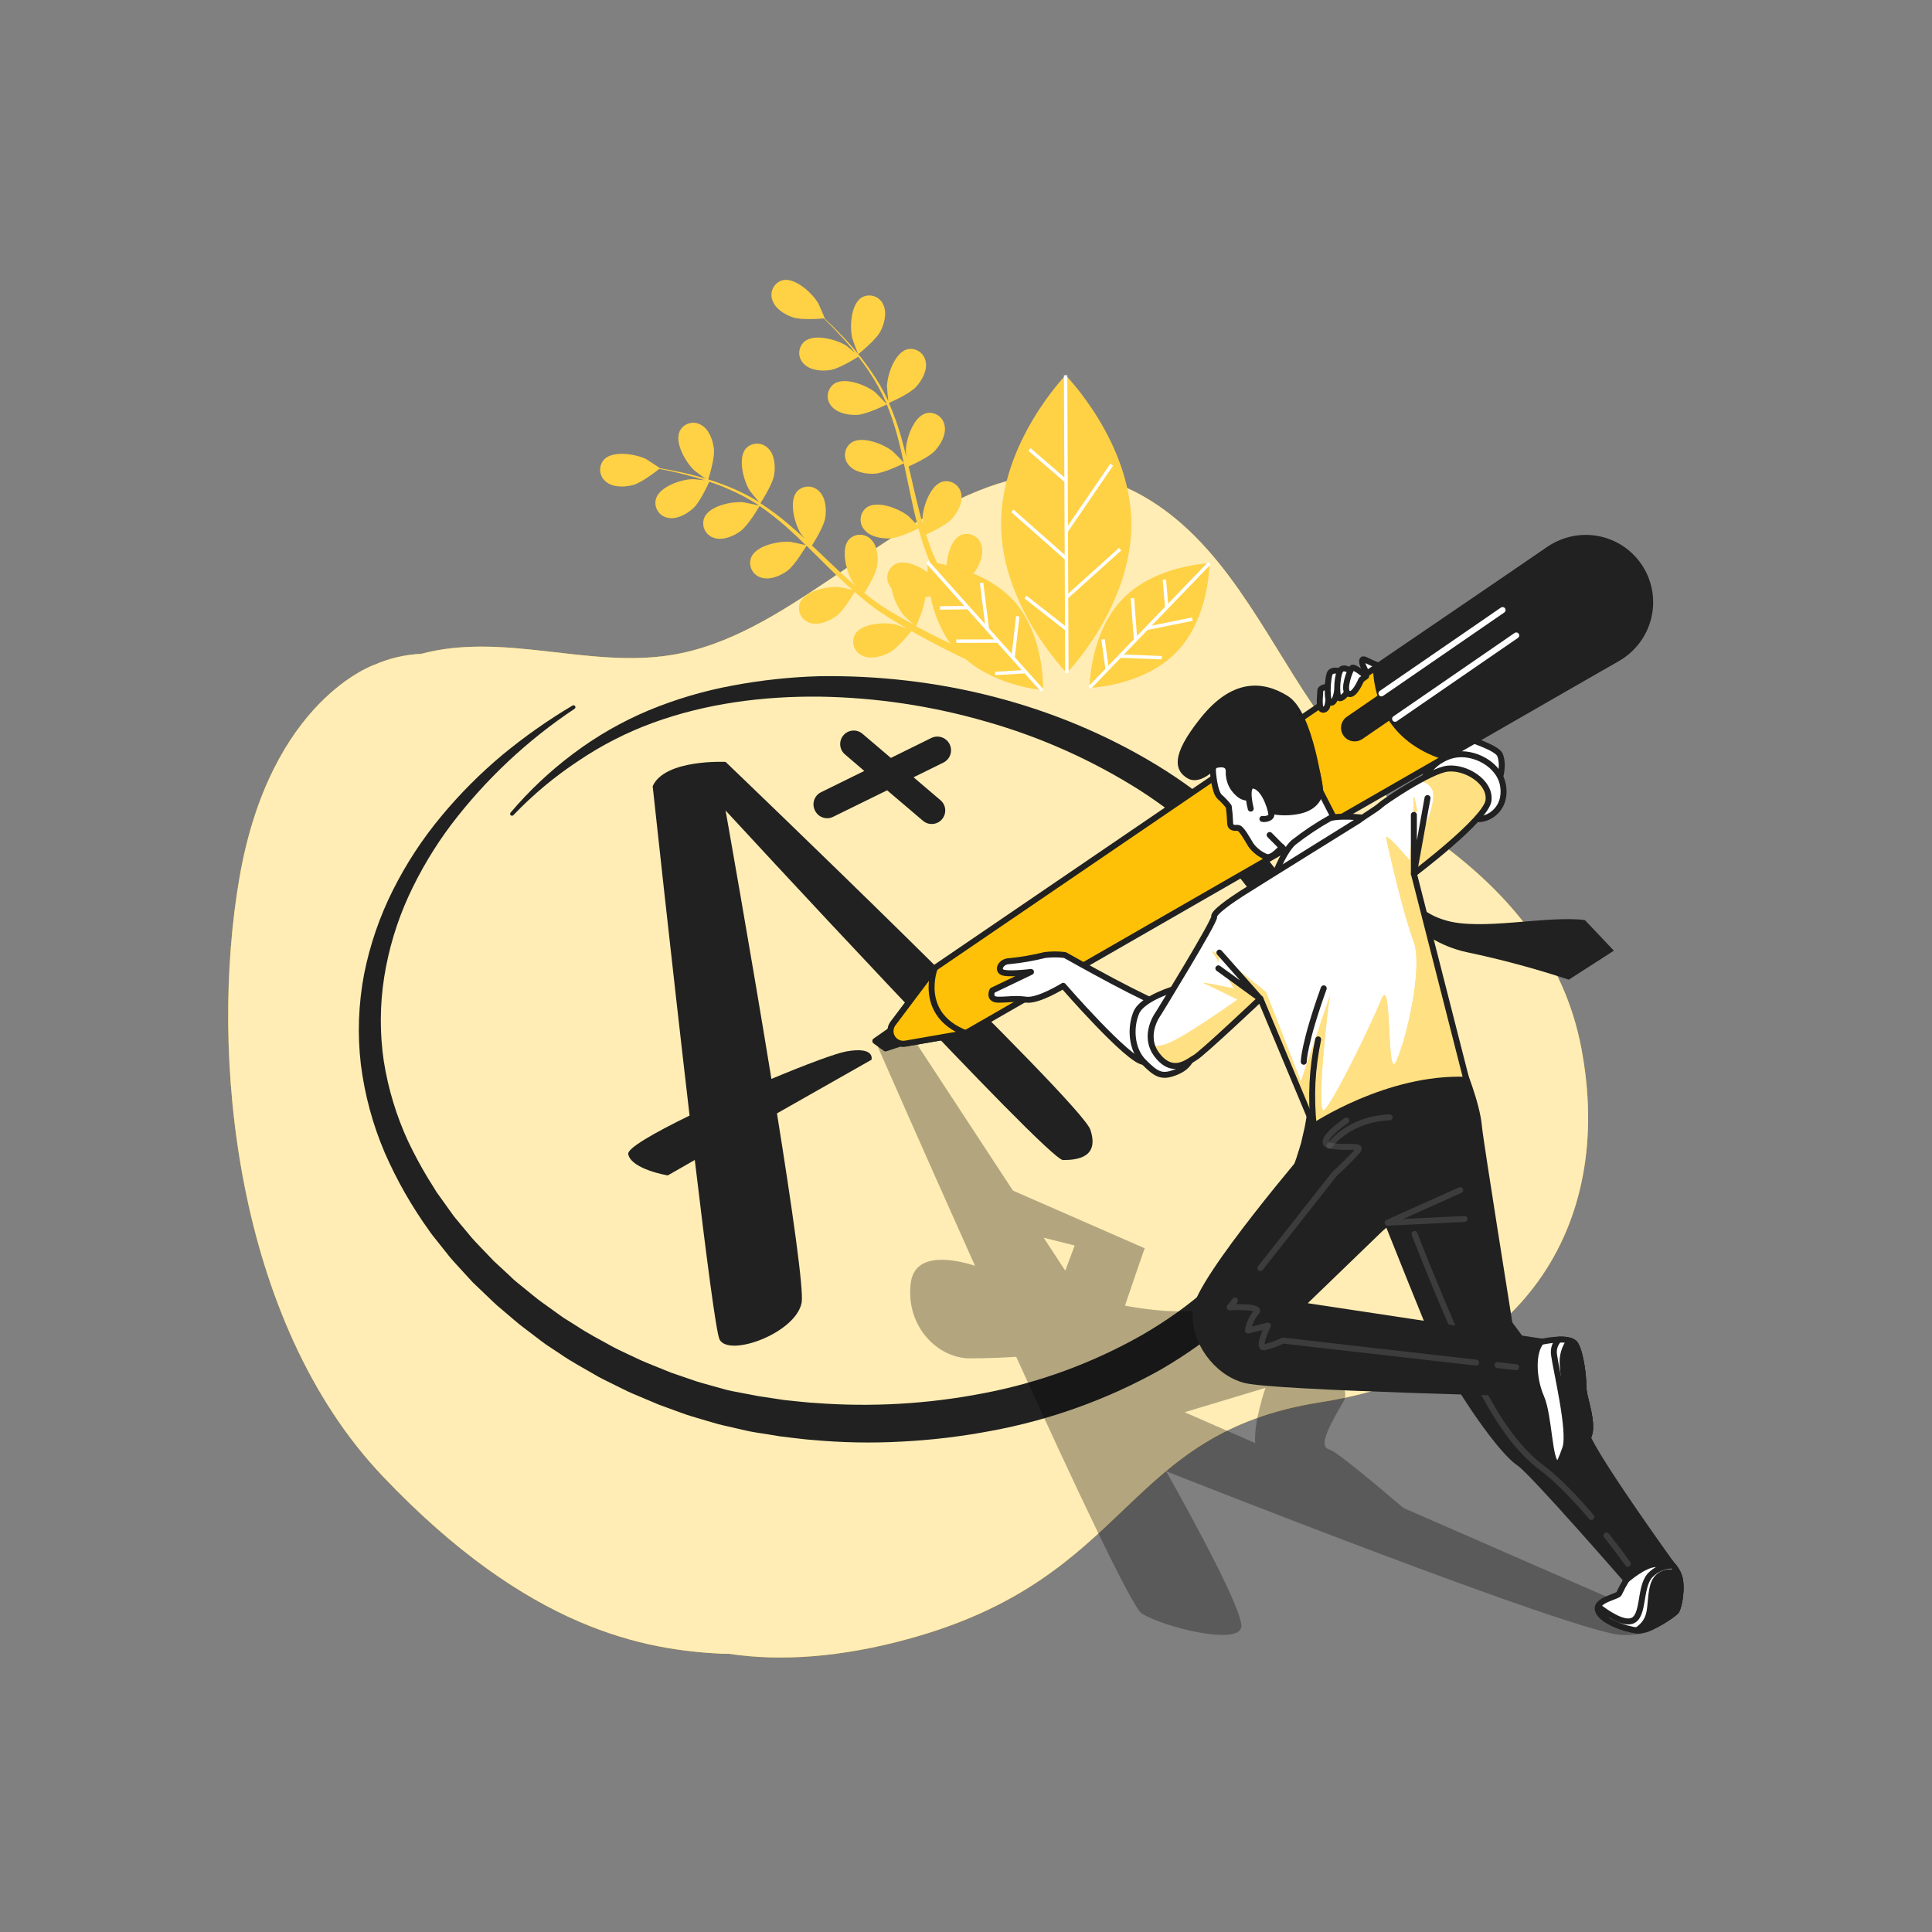 <svg width="324" height="324" viewBox="0 0 324 324" fill="none" xmlns="http://www.w3.org/2000/svg">
<rect x="0" y="0" width="324" height="324" fill="#808080" stroke="none"/>
<path d="M265.194 175.783C262.368 160.879 253.238 149.993 241.354 141.238C232.871 134.985 225.983 126.807 220.073 118.098C211.818 105.922 204.968 90.688 191.62 83.158C172.633 72.453 154.379 87.013 138.989 97.284C130.915 102.676 122.303 108.3 112.531 109.855C98.599 112.085 84.453 105.967 70.638 109.648C67.955 109.769 65.317 110.382 62.855 111.456C62.855 111.456 45.359 117.288 40.175 147.096C34.992 176.904 39.528 221.616 64.151 247.536C88.775 273.456 108.216 276.696 121.176 277.344C121.532 277.344 121.882 277.344 122.232 277.344C130.831 278.64 141.024 277.992 152.688 274.752C190.194 264.332 188.107 240.369 221.447 235.159C254.787 229.949 270.922 205.993 265.194 175.783Z" fill="#FFC107"/>
<path opacity="0.7" d="M265.194 175.783C262.368 160.879 253.238 149.993 241.354 141.238C232.871 134.985 225.983 126.807 220.073 118.098C211.818 105.922 204.968 90.688 191.62 83.158C172.633 72.453 154.379 87.013 138.989 97.284C130.915 102.676 122.303 108.3 112.531 109.855C98.599 112.085 84.453 105.967 70.638 109.648C67.955 109.769 65.317 110.382 62.855 111.456C62.855 111.456 45.359 117.288 40.175 147.096C34.992 176.904 39.528 221.616 64.151 247.536C88.775 273.456 108.216 276.696 121.176 277.344C121.532 277.344 121.882 277.344 122.232 277.344C130.831 278.64 141.024 277.992 152.688 274.752C190.194 264.332 188.107 240.369 221.447 235.159C254.787 229.949 270.922 205.993 265.194 175.783Z" fill="white"/>
<path d="M143.934 59.383C143.934 59.383 146.902 57.037 147.667 55.533C148.315 54.237 148.781 52.436 148.114 51.075C147.97 50.747 147.758 50.453 147.493 50.212C147.227 49.971 146.914 49.789 146.573 49.678C146.232 49.567 145.872 49.529 145.516 49.566C145.159 49.604 144.815 49.716 144.504 49.896C142.671 51.036 142.476 54.911 142.943 56.778C142.982 56.959 143.902 59.408 143.934 59.383Z" fill="#FFC107"/>
<path d="M116.479 78.92C116.602 79.037 118.721 80.572 118.727 80.534C118.734 80.495 119.913 76.937 119.719 75.265C119.55 73.84 118.941 72.064 117.632 71.299C117.331 71.107 116.992 70.98 116.638 70.928C116.284 70.875 115.923 70.898 115.579 70.995C115.234 71.091 114.914 71.26 114.639 71.489C114.365 71.718 114.141 72.002 113.984 72.323C113.083 74.28 115.059 77.624 116.479 78.92Z" fill="#FFC107"/>
<path d="M178.706 62.934C178.706 62.934 167.833 74.157 167.891 87.94C167.949 101.723 178.907 112.856 178.907 112.856C178.907 112.856 189.78 101.632 189.722 87.849C189.664 74.066 178.706 62.934 178.706 62.934Z" fill="#FFC107"/>
<path d="M163.206 96.202C163.346 96.044 163.476 95.878 163.594 95.703C164.385 94.504 165.059 92.761 164.553 91.329C164.446 90.988 164.268 90.673 164.031 90.404C163.794 90.136 163.503 89.921 163.177 89.774C162.851 89.626 162.497 89.548 162.139 89.546C161.782 89.544 161.427 89.617 161.1 89.761C159.622 90.461 158.903 92.826 158.747 94.763C158.158 94.627 157.626 94.524 157.166 94.446C156.972 94.012 156.777 93.565 156.576 93.15C156.376 92.735 156.214 92.23 156.026 91.763C155.766 91.076 155.533 90.35 155.293 89.631C156.155 89.242 158.663 88.076 159.596 87.039C160.529 86.002 161.488 84.35 161.203 82.86C161.149 82.506 161.021 82.168 160.827 81.867C160.633 81.566 160.378 81.31 160.079 81.114C159.779 80.918 159.442 80.788 159.088 80.731C158.735 80.675 158.374 80.694 158.028 80.786C155.961 81.434 154.749 85.089 154.704 87.013C154.704 87.078 154.704 87.486 154.782 87.966C154.574 87.253 154.36 86.547 154.179 85.821C153.648 83.754 153.168 81.635 152.682 79.516C152.585 79.069 152.475 78.635 152.371 78.22C153.097 77.902 155.818 76.658 156.797 75.576C157.775 74.494 158.695 72.887 158.41 71.397C158.355 71.043 158.226 70.704 158.032 70.403C157.837 70.103 157.582 69.846 157.282 69.651C156.982 69.455 156.644 69.325 156.29 69.268C155.936 69.212 155.575 69.231 155.229 69.323C153.168 69.971 151.956 73.626 151.911 75.55C151.911 75.615 151.95 76.101 152.002 76.645C151.716 75.498 151.425 74.358 151.101 73.23C150.551 71.299 149.871 69.407 149.066 67.567C149.325 67.457 152.546 66.064 153.635 64.858C154.6 63.795 155.527 62.169 155.242 60.679C155.187 60.325 155.059 59.987 154.865 59.686C154.672 59.385 154.417 59.129 154.117 58.933C153.817 58.737 153.48 58.607 153.127 58.55C152.773 58.494 152.412 58.513 152.066 58.605C150.006 59.253 148.788 62.908 148.749 64.832C148.749 64.968 148.904 66.724 148.982 67.353V67.288C148.151 65.498 147.16 63.787 146.021 62.175C145.022 60.729 143.941 59.342 142.781 58.022C141.711 56.791 140.655 55.721 139.716 54.782C139.197 54.283 138.718 53.829 138.27 53.414H138.316C138.355 53.414 137.305 51.01 137.221 50.868C136.262 49.203 133.417 46.559 131.311 46.98C130.964 47.066 130.639 47.225 130.357 47.445C130.075 47.665 129.842 47.942 129.674 48.258C129.506 48.574 129.406 48.922 129.381 49.279C129.356 49.636 129.407 49.994 129.529 50.33C130.002 51.775 131.596 52.747 132.957 53.214C134.318 53.68 137.383 53.466 138.141 53.395C138.601 53.836 139.087 54.315 139.612 54.847C140.532 55.799 141.556 56.888 142.606 58.138C142.878 58.469 143.163 58.845 143.448 59.195C142.845 58.696 142.016 58.028 141.925 57.97C140.305 56.94 136.56 55.903 134.907 57.277C134.637 57.512 134.42 57.801 134.27 58.126C134.12 58.451 134.04 58.804 134.036 59.162C134.031 59.52 134.103 59.875 134.245 60.203C134.388 60.531 134.598 60.826 134.862 61.067C135.944 62.137 137.817 62.26 139.236 62.052C140.655 61.845 143.364 60.18 143.94 59.81C144.556 60.601 145.172 61.43 145.761 62.331C146.845 63.949 147.784 65.66 148.567 67.444C148.613 67.547 148.645 67.658 148.69 67.761C148.438 67.463 146.921 65.94 146.805 65.817C145.308 64.612 141.705 63.167 139.903 64.353C139.61 64.558 139.363 64.822 139.178 65.129C138.994 65.435 138.876 65.777 138.833 66.132C138.789 66.488 138.821 66.848 138.926 67.19C139.032 67.532 139.208 67.848 139.443 68.118C140.409 69.297 142.249 69.627 143.681 69.576C145.34 69.517 148.593 67.871 148.716 67.813C149.451 69.611 150.065 71.455 150.557 73.334C150.926 74.721 151.25 76.146 151.554 77.572C151.218 77.196 149.811 75.777 149.695 75.686C148.198 74.481 144.595 73.036 142.794 74.222C142.5 74.427 142.253 74.691 142.068 74.998C141.884 75.304 141.766 75.646 141.723 76.001C141.679 76.357 141.711 76.717 141.817 77.059C141.922 77.401 142.098 77.717 142.333 77.987C143.299 79.166 145.139 79.496 146.571 79.445C148.191 79.386 151.315 77.825 151.58 77.695C151.723 78.343 151.859 78.991 151.995 79.639C152.436 81.764 152.87 83.903 153.356 85.996C153.524 86.722 153.719 87.428 153.913 88.141C153.382 87.59 152.403 86.605 152.313 86.527C150.816 85.329 147.206 83.883 145.411 85.063C145.118 85.268 144.871 85.532 144.686 85.839C144.502 86.145 144.384 86.487 144.341 86.843C144.297 87.198 144.329 87.558 144.434 87.9C144.54 88.242 144.716 88.558 144.951 88.828C145.91 90.007 147.757 90.344 149.189 90.286C150.621 90.227 153.291 88.99 154.036 88.614C154.36 89.793 154.684 90.96 155.112 92.087C155.293 92.573 155.449 93.079 155.65 93.532L155.954 94.251L155.54 94.213C155.54 94.213 155.54 94.861 155.572 95.982C153.991 94.854 151.684 93.882 150.226 94.569C149.906 94.727 149.622 94.951 149.394 95.226C149.165 95.501 148.997 95.821 148.901 96.165C148.804 96.509 148.781 96.87 148.833 97.223C148.885 97.577 149.011 97.915 149.202 98.217C149.299 98.38 149.41 98.534 149.533 98.677C149.82 100.338 150.525 101.899 151.58 103.213C151.658 103.311 152.734 104.302 153.298 104.794C152.753 104.503 152.215 104.211 151.658 103.9C150.848 103.447 150.012 102.948 149.196 102.468L147.939 101.671C147.511 101.405 147.129 101.107 146.714 100.822C146.118 100.388 145.522 99.915 144.932 99.442C145.437 98.651 146.876 96.293 147.09 94.906C147.304 93.519 147.18 91.614 146.124 90.525C145.885 90.259 145.592 90.046 145.265 89.9C144.938 89.755 144.584 89.679 144.226 89.679C143.867 89.679 143.513 89.755 143.186 89.9C142.859 90.046 142.566 90.259 142.327 90.525C140.947 92.178 141.971 95.923 142.975 97.55C142.975 97.602 143.26 97.926 143.565 98.302C143.001 97.822 142.431 97.349 141.873 96.844C140.292 95.418 138.724 93.908 137.149 92.411L136.158 91.478C136.586 90.83 138.173 88.238 138.394 86.832C138.614 85.426 138.491 83.54 137.428 82.451C137.189 82.186 136.896 81.974 136.57 81.829C136.243 81.684 135.89 81.609 135.533 81.609C135.175 81.609 134.822 81.684 134.496 81.829C134.169 81.974 133.877 82.186 133.637 82.451C132.257 84.104 133.274 87.849 134.285 89.476C134.324 89.534 134.629 89.916 134.966 90.344C134.104 89.54 133.223 88.75 132.335 87.992C130.81 86.685 129.199 85.482 127.514 84.389C127.669 84.156 129.587 81.214 129.827 79.613C130.047 78.188 129.924 76.321 128.868 75.233C128.625 74.972 128.332 74.763 128.005 74.621C127.678 74.479 127.326 74.405 126.969 74.405C126.613 74.405 126.26 74.479 125.934 74.621C125.607 74.763 125.313 74.972 125.071 75.233C123.69 76.885 124.714 80.63 125.719 82.257C125.79 82.374 126.892 83.747 127.306 84.201L127.248 84.162C125.566 83.131 123.797 82.251 121.96 81.531C120.322 80.881 118.648 80.327 116.945 79.872C115.37 79.432 113.899 79.127 112.597 78.868C111.897 78.732 111.249 78.622 110.653 78.525H110.692C110.692 78.525 108.527 77.073 108.378 77.002C106.655 76.146 102.825 75.505 101.322 77.047C101.079 77.31 100.895 77.622 100.781 77.961C100.667 78.3 100.625 78.659 100.659 79.015C100.692 79.371 100.8 79.717 100.976 80.028C101.152 80.34 101.391 80.612 101.678 80.825C102.87 81.771 104.736 81.7 106.13 81.343C107.523 80.987 109.959 79.101 110.556 78.635C111.204 78.745 111.852 78.874 112.584 79.03C113.88 79.315 115.331 79.678 116.893 80.125C117.308 80.248 117.748 80.404 118.189 80.54C117.411 80.456 116.349 80.358 116.245 80.358C114.301 80.358 110.627 81.59 110.005 83.65C109.91 83.995 109.889 84.356 109.944 84.71C109.998 85.064 110.126 85.402 110.32 85.703C110.514 86.004 110.769 86.26 111.068 86.456C111.368 86.652 111.706 86.782 112.059 86.838C113.549 87.13 115.182 86.19 116.251 85.244C117.321 84.298 118.662 81.408 118.941 80.78C119.887 81.104 120.885 81.428 121.844 81.881C123.648 82.63 125.383 83.536 127.028 84.59C127.118 84.655 127.209 84.732 127.306 84.791C126.93 84.687 124.824 84.246 124.675 84.233C122.731 84.052 118.954 84.836 118.111 86.825C117.98 87.158 117.92 87.515 117.936 87.872C117.951 88.229 118.042 88.579 118.201 88.9C118.361 89.22 118.586 89.503 118.862 89.73C119.137 89.958 119.458 90.125 119.802 90.221C121.254 90.674 122.978 89.929 124.144 89.1C125.492 88.134 127.3 84.966 127.384 84.849C128.985 85.946 130.513 87.145 131.959 88.439C133.041 89.391 134.091 90.383 135.134 91.426C134.642 91.297 132.685 90.888 132.542 90.875C130.598 90.7 126.827 91.484 125.978 93.467C125.847 93.8 125.787 94.157 125.803 94.514C125.818 94.871 125.909 95.221 126.068 95.541C126.228 95.862 126.452 96.145 126.728 96.372C127.004 96.6 127.325 96.767 127.669 96.863C129.121 97.317 130.844 96.578 132.011 95.742C133.307 94.802 135.076 91.77 135.251 91.517L136.676 92.91C138.219 94.446 139.754 95.988 141.316 97.446C141.86 97.958 142.411 98.444 142.962 98.93C142.223 98.762 140.862 98.476 140.739 98.47C138.828 98.288 135.024 99.073 134.175 101.062C134.044 101.395 133.985 101.752 134.001 102.11C134.017 102.467 134.108 102.818 134.268 103.138C134.428 103.458 134.653 103.741 134.93 103.968C135.206 104.196 135.528 104.362 135.873 104.457C137.324 104.905 139.042 104.166 140.208 103.336C141.374 102.507 142.91 99.98 143.331 99.267C144.252 100.071 145.185 100.848 146.144 101.567C146.565 101.872 146.973 102.215 147.388 102.475L148.626 103.298C149.487 103.835 150.291 104.334 151.107 104.814L152.313 105.507C151.587 105.222 150.427 104.794 150.317 104.769C148.451 104.302 144.576 104.496 143.435 106.33C143.256 106.639 143.143 106.983 143.105 107.338C143.067 107.693 143.103 108.053 143.213 108.393C143.322 108.733 143.501 109.046 143.74 109.313C143.978 109.579 144.269 109.793 144.595 109.94C145.962 110.588 147.777 110.134 149.053 109.486C150.466 108.773 152.591 106.142 152.85 105.818C153.842 106.382 154.794 106.92 155.721 107.406C158.164 108.702 160.257 109.758 161.942 110.529C167.314 115.175 174.902 115.713 174.902 115.713C174.902 115.713 175.304 106.641 169.971 100.706C168.076 98.723 165.766 97.185 163.206 96.202ZM153.615 105.028C153.784 104.652 155.067 101.788 155.157 100.155C155.455 100.103 155.76 100.038 156.052 99.973C156.596 102.833 157.73 105.547 159.382 107.944C158.404 107.477 157.348 106.965 156.227 106.395C155.391 105.967 154.516 105.507 153.615 105.028Z" fill="#FFC107"/>
<path d="M202.824 94.465C202.824 94.465 193.752 94.744 188.225 100.505C182.697 106.265 182.736 115.344 182.736 115.344C182.736 115.344 191.808 115.065 197.336 109.305C202.863 103.544 202.824 94.465 202.824 94.465Z" fill="#FFC107"/>
<g opacity="0.5">
<path opacity="0.5" d="M143.934 59.383C143.934 59.383 146.902 57.037 147.667 55.533C148.315 54.237 148.781 52.436 148.114 51.075C147.97 50.747 147.758 50.453 147.493 50.212C147.227 49.971 146.914 49.789 146.573 49.678C146.232 49.567 145.872 49.529 145.516 49.566C145.159 49.604 144.815 49.716 144.504 49.896C142.671 51.036 142.476 54.911 142.943 56.778C142.982 56.959 143.902 59.408 143.934 59.383Z" fill="white"/>
<path opacity="0.5" d="M116.479 78.92C116.602 79.037 118.721 80.572 118.727 80.534C118.734 80.495 119.913 76.937 119.719 75.265C119.55 73.84 118.941 72.064 117.632 71.299C117.331 71.107 116.992 70.98 116.638 70.928C116.284 70.875 115.923 70.898 115.579 70.995C115.234 71.091 114.914 71.26 114.639 71.489C114.365 71.718 114.141 72.002 113.984 72.323C113.083 74.28 115.059 77.624 116.479 78.92Z" fill="white"/>
<path opacity="0.5" d="M178.706 62.934C178.706 62.934 167.833 74.157 167.891 87.94C167.949 101.723 178.907 112.856 178.907 112.856C178.907 112.856 189.78 101.632 189.722 87.849C189.664 74.066 178.706 62.934 178.706 62.934Z" fill="white"/>
<path opacity="0.5" d="M163.206 96.202C163.346 96.044 163.476 95.878 163.594 95.703C164.385 94.504 165.059 92.761 164.553 91.329C164.446 90.988 164.268 90.673 164.031 90.404C163.794 90.136 163.503 89.921 163.177 89.774C162.851 89.626 162.497 89.548 162.139 89.546C161.782 89.544 161.427 89.617 161.1 89.761C159.622 90.461 158.903 92.826 158.747 94.763C158.158 94.627 157.626 94.524 157.166 94.446C156.972 94.012 156.777 93.565 156.576 93.15C156.376 92.735 156.214 92.23 156.026 91.763C155.766 91.076 155.533 90.35 155.293 89.631C156.155 89.242 158.663 88.076 159.596 87.039C160.529 86.002 161.488 84.35 161.203 82.86C161.149 82.506 161.021 82.168 160.827 81.867C160.633 81.566 160.378 81.31 160.079 81.114C159.779 80.918 159.442 80.788 159.088 80.731C158.735 80.675 158.374 80.694 158.028 80.786C155.961 81.434 154.749 85.089 154.704 87.013C154.704 87.078 154.704 87.486 154.782 87.966C154.574 87.253 154.36 86.547 154.179 85.821C153.648 83.754 153.168 81.635 152.682 79.516C152.585 79.069 152.475 78.635 152.371 78.22C153.097 77.902 155.818 76.658 156.797 75.576C157.775 74.494 158.695 72.887 158.41 71.397C158.355 71.043 158.226 70.704 158.032 70.403C157.837 70.103 157.582 69.846 157.282 69.651C156.982 69.455 156.644 69.325 156.29 69.268C155.936 69.212 155.575 69.231 155.229 69.323C153.168 69.971 151.956 73.626 151.911 75.55C151.911 75.615 151.95 76.101 152.002 76.645C151.716 75.498 151.425 74.358 151.101 73.23C150.551 71.299 149.871 69.407 149.066 67.567C149.325 67.457 152.546 66.064 153.635 64.858C154.6 63.795 155.527 62.169 155.242 60.679C155.187 60.325 155.059 59.987 154.865 59.686C154.672 59.385 154.417 59.129 154.117 58.933C153.817 58.737 153.48 58.607 153.127 58.55C152.773 58.494 152.412 58.513 152.066 58.605C150.006 59.253 148.788 62.908 148.749 64.832C148.749 64.968 148.904 66.724 148.982 67.353V67.288C148.151 65.498 147.16 63.787 146.021 62.175C145.022 60.729 143.941 59.342 142.781 58.022C141.711 56.791 140.655 55.721 139.716 54.782C139.197 54.283 138.718 53.829 138.27 53.414H138.316C138.355 53.414 137.305 51.01 137.221 50.868C136.262 49.203 133.417 46.559 131.311 46.98C130.964 47.066 130.639 47.225 130.357 47.445C130.075 47.665 129.842 47.942 129.674 48.258C129.506 48.574 129.406 48.922 129.381 49.279C129.356 49.636 129.407 49.994 129.529 50.33C130.002 51.775 131.596 52.747 132.957 53.214C134.318 53.68 137.383 53.466 138.141 53.395C138.601 53.836 139.087 54.315 139.612 54.847C140.532 55.799 141.556 56.888 142.606 58.138C142.878 58.469 143.163 58.845 143.448 59.195C142.845 58.696 142.016 58.028 141.925 57.97C140.305 56.94 136.56 55.903 134.907 57.277C134.637 57.512 134.42 57.801 134.27 58.126C134.12 58.451 134.04 58.804 134.036 59.162C134.031 59.52 134.103 59.875 134.245 60.203C134.388 60.531 134.598 60.826 134.862 61.067C135.944 62.137 137.817 62.26 139.236 62.052C140.655 61.845 143.364 60.18 143.94 59.81C144.556 60.601 145.172 61.43 145.761 62.331C146.845 63.949 147.784 65.66 148.567 67.444C148.613 67.547 148.645 67.658 148.69 67.761C148.438 67.463 146.921 65.94 146.805 65.817C145.308 64.612 141.705 63.167 139.903 64.353C139.61 64.558 139.363 64.822 139.178 65.129C138.994 65.435 138.876 65.777 138.833 66.132C138.789 66.488 138.821 66.848 138.926 67.19C139.032 67.532 139.208 67.848 139.443 68.118C140.409 69.297 142.249 69.627 143.681 69.576C145.34 69.517 148.593 67.871 148.716 67.813C149.451 69.611 150.065 71.455 150.557 73.334C150.926 74.721 151.25 76.146 151.554 77.572C151.218 77.196 149.811 75.777 149.695 75.686C148.198 74.481 144.595 73.036 142.794 74.222C142.5 74.427 142.253 74.691 142.068 74.998C141.884 75.304 141.766 75.646 141.723 76.001C141.679 76.357 141.711 76.717 141.817 77.059C141.922 77.401 142.098 77.717 142.333 77.987C143.299 79.166 145.139 79.496 146.571 79.445C148.191 79.386 151.315 77.825 151.58 77.695C151.723 78.343 151.859 78.991 151.995 79.639C152.436 81.764 152.87 83.903 153.356 85.996C153.524 86.722 153.719 87.428 153.913 88.141C153.382 87.59 152.403 86.605 152.313 86.527C150.816 85.329 147.206 83.883 145.411 85.063C145.118 85.268 144.871 85.532 144.686 85.839C144.502 86.145 144.384 86.487 144.341 86.843C144.297 87.198 144.329 87.558 144.434 87.9C144.54 88.242 144.716 88.558 144.951 88.828C145.91 90.007 147.757 90.344 149.189 90.286C150.621 90.227 153.291 88.99 154.036 88.614C154.36 89.793 154.684 90.96 155.112 92.087C155.293 92.573 155.449 93.079 155.65 93.532L155.954 94.251L155.54 94.213C155.54 94.213 155.54 94.861 155.572 95.982C153.991 94.854 151.684 93.882 150.226 94.569C149.906 94.727 149.622 94.951 149.394 95.226C149.165 95.501 148.997 95.821 148.901 96.165C148.804 96.509 148.781 96.87 148.833 97.223C148.885 97.577 149.011 97.915 149.202 98.217C149.299 98.38 149.41 98.534 149.533 98.677C149.82 100.338 150.525 101.899 151.58 103.213C151.658 103.311 152.734 104.302 153.298 104.794C152.753 104.503 152.215 104.211 151.658 103.9C150.848 103.447 150.012 102.948 149.196 102.468L147.939 101.671C147.511 101.405 147.129 101.107 146.714 100.822C146.118 100.388 145.522 99.915 144.932 99.442C145.437 98.651 146.876 96.293 147.09 94.906C147.304 93.519 147.18 91.614 146.124 90.525C145.885 90.259 145.592 90.046 145.265 89.9C144.938 89.755 144.584 89.679 144.226 89.679C143.867 89.679 143.513 89.755 143.186 89.9C142.859 90.046 142.566 90.259 142.327 90.525C140.947 92.178 141.971 95.923 142.975 97.55C142.975 97.602 143.26 97.926 143.565 98.302C143.001 97.822 142.431 97.349 141.873 96.844C140.292 95.418 138.724 93.908 137.149 92.411L136.158 91.478C136.586 90.83 138.173 88.238 138.394 86.832C138.614 85.426 138.491 83.54 137.428 82.451C137.189 82.186 136.896 81.974 136.57 81.829C136.243 81.684 135.89 81.609 135.533 81.609C135.175 81.609 134.822 81.684 134.496 81.829C134.169 81.974 133.877 82.186 133.637 82.451C132.257 84.104 133.274 87.849 134.285 89.476C134.324 89.534 134.629 89.916 134.966 90.344C134.104 89.54 133.223 88.75 132.335 87.992C130.81 86.685 129.199 85.482 127.514 84.389C127.669 84.156 129.587 81.214 129.827 79.613C130.047 78.188 129.924 76.321 128.868 75.233C128.625 74.972 128.332 74.763 128.005 74.621C127.678 74.479 127.326 74.405 126.969 74.405C126.613 74.405 126.26 74.479 125.934 74.621C125.607 74.763 125.313 74.972 125.071 75.233C123.69 76.885 124.714 80.63 125.719 82.257C125.79 82.374 126.892 83.747 127.306 84.201L127.248 84.162C125.566 83.131 123.797 82.251 121.96 81.531C120.322 80.881 118.648 80.327 116.945 79.872C115.37 79.432 113.899 79.127 112.597 78.868C111.897 78.732 111.249 78.622 110.653 78.525H110.692C110.692 78.525 108.527 77.073 108.378 77.002C106.655 76.146 102.825 75.505 101.322 77.047C101.079 77.31 100.895 77.622 100.781 77.961C100.667 78.3 100.625 78.659 100.659 79.015C100.692 79.371 100.8 79.717 100.976 80.028C101.152 80.34 101.391 80.612 101.678 80.825C102.87 81.771 104.736 81.7 106.13 81.343C107.523 80.987 109.959 79.101 110.556 78.635C111.204 78.745 111.852 78.874 112.584 79.03C113.88 79.315 115.331 79.678 116.893 80.125C117.308 80.248 117.748 80.404 118.189 80.54C117.411 80.456 116.349 80.358 116.245 80.358C114.301 80.358 110.627 81.59 110.005 83.65C109.91 83.995 109.889 84.356 109.944 84.71C109.998 85.064 110.126 85.402 110.32 85.703C110.514 86.004 110.769 86.26 111.068 86.456C111.368 86.652 111.706 86.782 112.059 86.838C113.549 87.13 115.182 86.19 116.251 85.244C117.321 84.298 118.662 81.408 118.941 80.78C119.887 81.104 120.885 81.428 121.844 81.881C123.648 82.63 125.383 83.536 127.028 84.59C127.118 84.655 127.209 84.732 127.306 84.791C126.93 84.687 124.824 84.246 124.675 84.233C122.731 84.052 118.954 84.836 118.111 86.825C117.98 87.158 117.92 87.515 117.936 87.872C117.951 88.229 118.042 88.579 118.201 88.9C118.361 89.22 118.586 89.503 118.862 89.73C119.137 89.958 119.458 90.125 119.802 90.221C121.254 90.674 122.978 89.929 124.144 89.1C125.492 88.134 127.3 84.966 127.384 84.849C128.985 85.946 130.513 87.145 131.959 88.439C133.041 89.391 134.091 90.383 135.134 91.426C134.642 91.297 132.685 90.888 132.542 90.875C130.598 90.7 126.827 91.484 125.978 93.467C125.847 93.8 125.787 94.157 125.803 94.514C125.818 94.871 125.909 95.221 126.068 95.541C126.228 95.862 126.452 96.145 126.728 96.372C127.004 96.6 127.325 96.767 127.669 96.863C129.121 97.317 130.844 96.578 132.011 95.742C133.307 94.802 135.076 91.77 135.251 91.517L136.676 92.91C138.219 94.446 139.754 95.988 141.316 97.446C141.86 97.958 142.411 98.444 142.962 98.93C142.223 98.762 140.862 98.476 140.739 98.47C138.828 98.288 135.024 99.073 134.175 101.062C134.044 101.395 133.985 101.752 134.001 102.11C134.017 102.467 134.108 102.818 134.268 103.138C134.428 103.458 134.653 103.741 134.93 103.968C135.206 104.196 135.528 104.362 135.873 104.457C137.324 104.905 139.042 104.166 140.208 103.336C141.374 102.507 142.91 99.98 143.331 99.267C144.252 100.071 145.185 100.848 146.144 101.567C146.565 101.872 146.973 102.215 147.388 102.475L148.626 103.298C149.487 103.835 150.291 104.334 151.107 104.814L152.313 105.507C151.587 105.222 150.427 104.794 150.317 104.769C148.451 104.302 144.576 104.496 143.435 106.33C143.256 106.639 143.143 106.983 143.105 107.338C143.067 107.693 143.103 108.053 143.213 108.393C143.322 108.733 143.501 109.046 143.74 109.313C143.978 109.579 144.269 109.793 144.595 109.94C145.962 110.588 147.777 110.134 149.053 109.486C150.466 108.773 152.591 106.142 152.85 105.818C153.842 106.382 154.794 106.92 155.721 107.406C158.164 108.702 160.257 109.758 161.942 110.529C167.314 115.175 174.902 115.713 174.902 115.713C174.902 115.713 175.304 106.641 169.971 100.706C168.076 98.723 165.766 97.185 163.206 96.202ZM153.615 105.028C153.784 104.652 155.067 101.788 155.157 100.155C155.455 100.103 155.76 100.038 156.052 99.973C156.596 102.833 157.73 105.547 159.382 107.944C158.404 107.477 157.348 106.965 156.227 106.395C155.391 105.967 154.516 105.507 153.615 105.028Z" fill="white"/>
<path opacity="0.5" d="M202.824 94.465C202.824 94.465 193.752 94.744 188.225 100.505C182.697 106.265 182.736 115.344 182.736 115.344C182.736 115.344 191.808 115.065 197.336 109.305C202.863 103.544 202.824 94.465 202.824 94.465Z" fill="white"/>
</g>
<path d="M179.152 100.304L188.043 92.307L187.667 91.88L179.146 99.539L179.101 89.061L179.146 89.093L186.669 78.09L186.203 77.766L179.094 88.154L178.99 62.934L178.42 62.94L178.491 80.054L172.828 75.155L172.459 75.583L178.498 80.812L178.55 93.046L169.964 85.458L169.588 85.879L178.55 93.811L178.602 104.956L172.147 99.895L171.798 100.343L178.602 105.682L178.634 112.856H179.204L179.146 100.297L179.152 100.304Z" fill="white"/>
<path d="M170.956 103.388L170.392 103.323L169.673 109.654L165.856 105.391H165.863L164.891 97.725L164.327 97.796L165.195 104.652L155.702 94.038L155.274 94.42L161.716 101.619L157.64 101.671L157.646 102.241L162.221 102.183L166.738 107.231L160.361 107.237V107.808L167.249 107.801L171.351 112.389L166.854 112.661L166.893 113.231L171.837 112.933L174.572 115.992L175 115.61L170.185 110.225L170.956 103.388Z" fill="white"/>
<path d="M192.45 105.643L200.018 104.108L199.908 103.55L193.137 104.924L203.012 94.666L202.597 94.271L195.897 101.231L195.547 97.168L194.977 97.219L195.372 101.775L190.674 106.654L190.195 100.297L189.625 100.343L190.143 107.205L185.873 111.644L185.27 107.179L184.706 107.257L185.367 112.169L182.522 115.124L182.937 115.519L187.946 110.315L194.821 110.581L194.847 110.011L188.478 109.765L192.45 105.637V105.643Z" fill="white"/>
<path d="M105.352 193.551C105.864 196.098 111.981 197.122 111.981 197.122L116.517 194.53C118.415 210.471 120.1 223.483 120.664 224.617C122.193 227.675 133.41 223.599 134.428 218.499C134.842 216.439 132.833 202.539 130.3 186.715L146.15 177.721C146.15 177.721 146.843 175.446 141.912 176.328C140.188 176.639 135.16 178.511 129.367 180.935C125.803 159.097 121.681 135.925 121.681 135.925C121.681 135.925 175.712 194.543 178.265 194.543C180.818 194.543 184.382 194.037 182.853 189.45C181.323 184.862 121.681 127.773 121.681 127.773C121.681 127.773 111.488 127.261 109.454 131.849C109.454 131.849 112.635 161.346 115.642 187.084C109.674 189.994 105.157 192.579 105.352 193.551Z" fill="#212121"/>
<path d="M225.867 178.524C225.8 175.886 225.538 173.257 225.083 170.657C224.182 165.457 222.525 160.416 220.165 155.695C219.012 153.355 217.693 151.101 216.218 148.949C214.775 146.806 213.195 144.759 211.488 142.819C209.81 140.885 208.016 139.054 206.116 137.337C202.363 133.955 198.302 130.93 193.985 128.304C176.839 117.891 157.049 113.115 137.454 113.4C132.554 113.536 127.672 114.06 122.855 114.968C118.031 115.855 113.316 117.249 108.786 119.129C104.284 121.017 100.033 123.457 96.131 126.393C92.273 129.281 88.751 132.593 85.633 136.268C85.578 136.328 85.547 136.407 85.547 136.488C85.547 136.57 85.578 136.649 85.633 136.709C85.663 136.739 85.699 136.763 85.739 136.78C85.778 136.796 85.821 136.805 85.863 136.805C85.906 136.805 85.948 136.796 85.988 136.78C86.028 136.763 86.063 136.739 86.094 136.709C89.359 133.287 93 130.244 96.948 127.637C100.863 124.984 105.089 122.823 109.532 121.202C118.429 117.962 127.961 116.737 137.396 116.828C146.872 116.97 156.286 118.378 165.389 121.014C174.503 123.602 183.196 127.491 191.199 132.562C199.124 137.674 206.272 144.141 211.456 152.002C212.759 153.961 213.92 156.012 214.929 158.138C216.975 162.374 218.392 166.887 219.134 171.532C219.507 173.854 219.708 176.199 219.737 178.55C219.761 180.899 219.635 183.248 219.361 185.581C219.186 186.741 219.024 187.901 218.797 189.054L218.402 190.765L218.208 191.62L217.955 192.463C216.638 196.973 214.652 201.261 212.065 205.183C206.881 213.024 199.513 219.303 191.361 223.975C183.129 228.624 174.192 231.894 164.903 233.656C155.614 235.457 146.124 236.002 136.689 235.276C135.503 235.224 134.331 235.062 133.158 234.959C132.568 234.894 131.978 234.842 131.395 234.771L129.646 234.505C128.479 234.311 127.306 234.181 126.153 233.935L122.718 233.28C122.139 233.165 121.566 233.02 121.001 232.846L119.297 232.373C118.157 232.056 117.016 231.757 115.908 231.349L112.558 230.202L109.272 228.874C108.728 228.647 108.177 228.433 107.639 228.193L106.039 227.448C104.976 226.93 103.894 226.457 102.851 225.906C100.784 224.759 98.678 223.683 96.708 222.374L95.211 221.435L94.459 220.962L93.74 220.45L90.856 218.376C89.891 217.689 89.003 216.905 88.076 216.173L86.703 215.058C86.236 214.696 85.821 214.268 85.407 213.879L82.815 211.481L80.352 208.909C79.95 208.475 79.529 208.067 79.147 207.613L78.013 206.252L76.879 204.891C76.51 204.431 76.108 203.997 75.784 203.505L73.723 200.627L73.205 199.908L72.745 199.15L71.799 197.64C70.578 195.622 69.46 193.544 68.448 191.413C66.47 187.13 65.094 182.594 64.359 177.935C63.674 173.266 63.698 168.521 64.431 163.86C65.17 159.19 66.537 154.641 68.494 150.336C70.466 146.039 72.897 141.967 75.745 138.193C81.498 130.652 88.464 124.12 96.358 118.863C96.428 118.818 96.477 118.747 96.495 118.666C96.513 118.584 96.499 118.499 96.455 118.429C96.411 118.356 96.34 118.304 96.257 118.283C96.175 118.263 96.088 118.275 96.014 118.319C91.882 120.773 87.945 123.544 84.24 126.606C80.519 129.717 77.09 133.162 73.995 136.897C70.845 140.68 68.139 144.81 65.928 149.209C63.675 153.683 62.038 158.441 61.061 163.355C60.109 168.354 59.925 173.469 60.517 178.524C61.158 183.592 62.496 188.546 64.496 193.247C66.515 197.883 69.024 202.291 71.98 206.395C72.323 206.926 72.738 207.399 73.121 207.898L74.3 209.382L75.473 210.859C75.874 211.345 76.315 211.799 76.73 212.266L79.283 215.052L81.998 217.644C82.458 218.072 82.892 218.532 83.372 218.94L84.81 220.158C85.776 220.955 86.703 221.811 87.707 222.562L90.72 224.856L91.478 225.42L92.256 225.938L93.831 226.975C95.891 228.42 98.12 229.567 100.311 230.863C101.412 231.459 102.553 231.984 103.674 232.554L105.365 233.384C105.935 233.65 106.518 233.883 107.095 234.129L110.568 235.594L114.126 236.89C115.305 237.343 116.517 237.68 117.729 238.037L119.543 238.568C120.146 238.749 120.755 238.924 121.377 239.054L125.071 239.903C126.308 240.188 127.572 240.35 128.823 240.551L130.702 240.862C131.35 240.953 131.939 241.011 132.555 241.089C133.793 241.218 135.03 241.406 136.275 241.484C141.249 241.941 146.25 242.032 151.237 241.756C156.24 241.501 161.219 240.905 166.141 239.974C176.128 238.138 185.745 234.672 194.608 229.716C203.453 224.604 211.533 217.65 217.365 208.786C220.279 204.316 222.504 199.434 223.968 194.303L224.247 193.344L224.474 192.365L224.908 190.421C225.161 189.125 225.342 187.778 225.556 186.462C225.848 183.827 225.952 181.174 225.867 178.524Z" fill="#212121"/>
<path d="M136.67 135.925C136.852 136.311 137.14 136.637 137.5 136.866C137.86 137.096 138.278 137.219 138.705 137.221C139.051 137.223 139.393 137.143 139.703 136.987L148.775 132.535L154.717 137.59C154.942 137.796 155.206 137.955 155.493 138.057C155.781 138.158 156.086 138.201 156.391 138.182C156.695 138.163 156.993 138.083 157.265 137.947C157.538 137.81 157.781 137.62 157.978 137.387C158.176 137.155 158.324 136.885 158.415 136.594C158.506 136.302 158.537 135.996 158.507 135.692C158.476 135.389 158.385 135.095 158.238 134.827C158.091 134.56 157.892 134.325 157.652 134.136L153.207 130.352L158.216 127.883C158.486 127.748 158.727 127.562 158.925 127.334C159.124 127.107 159.275 126.842 159.371 126.556C159.467 126.27 159.506 125.968 159.485 125.667C159.464 125.366 159.384 125.072 159.25 124.802C159.115 124.531 158.929 124.29 158.701 124.092C158.474 123.894 158.209 123.743 157.923 123.647C157.637 123.551 157.335 123.512 157.034 123.533C156.733 123.554 156.439 123.634 156.168 123.768L149.397 127.105L144.64 123.055C144.182 122.665 143.588 122.473 142.988 122.521C142.389 122.569 141.833 122.853 141.443 123.311C141.052 123.769 140.86 124.363 140.908 124.963C140.956 125.563 141.241 126.119 141.699 126.509L144.939 129.289L137.655 132.872C137.12 133.147 136.715 133.622 136.531 134.195C136.346 134.767 136.396 135.389 136.67 135.925Z" fill="#212121"/>
<path opacity="0.3" d="M277.992 271.512L235.36 252.889C230.176 248.476 224.04 243.382 223.048 243.13C221.247 242.676 222.148 240.427 225.303 235.017C228.459 229.606 206.233 219.244 200.55 219.795C196.014 220.242 190.609 219.329 188.659 218.953C190.285 214.125 191.964 209.336 191.964 209.336L169.873 199.668L152.28 172.828L146.785 174.578C146.785 174.578 154.483 192.151 163.51 212.272C160.179 211.209 153.408 209.764 152.734 215.181C151.833 222.387 157.237 227.798 162.642 227.798C165.623 227.798 168.474 227.662 170.418 227.539C180.274 249.227 189.858 269.562 191.491 270.598C195.1 272.853 207.691 276.003 208.164 272.853C208.637 269.704 195.547 246.72 195.547 246.72C195.547 246.72 264.935 274.201 272.16 274.201C279.385 274.201 277.992 271.512 277.992 271.512ZM212.22 232.749C212.22 232.749 210.211 238.522 210.503 242.015L198.671 236.831L212.22 232.749ZM180.228 208.87L178.647 213.095L175.031 207.574L180.228 208.87Z" fill="black"/>
<path d="M251.035 131.9C251.035 131.9 252.441 128.907 251.56 126.613C250.678 124.319 234.465 120.619 234.465 120.619C234.465 120.619 230.759 120.619 230.934 122.731C231.109 124.844 244.509 132.957 245.566 133.663C246.622 134.369 250.678 135.957 251.035 131.9Z" fill="white" stroke="#212121" stroke-linecap="round" stroke-linejoin="round"/>
<path d="M239.047 130.138C239.548 129.25 240.231 128.477 241.05 127.87C241.87 127.263 242.808 126.834 243.803 126.613C247.153 125.906 251.579 128.2 252.091 131.9C252.603 135.601 249.797 137.363 248.035 137.363C246.272 137.363 244.684 134.894 244.684 134.894C244.684 134.894 239.047 132.782 239.047 130.138Z" fill="white" stroke="#212121" stroke-linecap="round" stroke-linejoin="round"/>
<path d="M234.705 147.537C235.382 149.156 236.414 150.604 237.723 151.774C239.033 152.943 240.588 153.805 242.273 154.295C248.222 156.187 259.303 153.485 265.789 154.295L270.649 159.434L263.087 164.294C257.501 162.447 251.815 160.913 246.058 159.7C237.077 157.853 231.465 149.429 231.465 149.429L234.705 147.537Z" fill="#212121"/>
<path d="M150.381 172.076L146.791 174.577L148.508 175.822L151.321 174.889L150.381 172.076Z" fill="#212121" stroke="#212121" stroke-linecap="round" stroke-linejoin="round"/>
<path d="M231.938 111.929C231.938 111.929 230.396 111.365 228.997 110.665C227.597 109.965 229.133 113.186 229.696 113.329C230.26 113.471 231.64 113.75 231.64 113.75L231.938 111.929Z" fill="white" stroke="#212121" stroke-linecap="round" stroke-linejoin="round"/>
<path d="M156.725 162.363L149.766 171.61C149.525 171.928 149.378 172.307 149.341 172.704C149.304 173.102 149.38 173.501 149.558 173.858C149.765 174.271 150.099 174.606 150.511 174.814C150.923 175.022 151.391 175.091 151.846 175.012L161.942 173.255L271.149 110.471C272.398 109.743 273.489 108.772 274.356 107.616C275.223 106.459 275.849 105.14 276.197 103.737C276.546 102.334 276.608 100.875 276.382 99.447C276.156 98.019 275.646 96.651 274.882 95.424C274.122 94.208 273.128 93.156 271.958 92.328C270.787 91.501 269.464 90.914 268.064 90.604C266.665 90.293 265.218 90.264 263.807 90.519C262.396 90.774 261.05 91.307 259.848 92.087L156.725 162.363Z" fill="#FFC107" stroke="#212121" stroke-linecap="round" stroke-linejoin="round"/>
<path d="M259.847 92.087L230.739 112.175C231.011 117.217 233.176 123.891 241.995 126.839L271.155 110.452C272.435 109.746 273.558 108.788 274.457 107.635C275.355 106.483 276.01 105.16 276.383 103.747C276.755 102.334 276.836 100.86 276.622 99.414C276.408 97.968 275.902 96.581 275.136 95.337C274.37 94.093 273.359 93.017 272.164 92.174C270.97 91.332 269.617 90.741 268.188 90.438C266.758 90.134 265.282 90.123 263.848 90.407C262.415 90.69 261.054 91.262 259.847 92.087Z" fill="#212121" stroke="#212121" stroke-linecap="round" stroke-linejoin="round"/>
<path d="M149.558 173.858C149.765 174.271 150.099 174.606 150.511 174.814C150.923 175.022 151.391 175.091 151.846 175.012L161.942 173.256C153.777 170.08 156.758 162.363 156.758 162.363L149.798 171.61C149.552 171.925 149.399 172.302 149.357 172.7C149.314 173.097 149.384 173.499 149.558 173.858Z" fill="#FFC107" stroke="#212121" stroke-linecap="round" stroke-linejoin="round"/>
<path d="M222.983 115.149C222.983 115.149 221.415 115.149 221.415 115.862C221.415 116.575 221.007 119.102 221.914 119.031C222.821 118.96 222.737 117.366 222.815 116.808C222.892 116.251 222.983 115.149 222.983 115.149Z" fill="white" stroke="#212121" stroke-linecap="round" stroke-linejoin="round"/>
<path d="M224.7 112.564C224.7 112.564 223.294 112.136 222.977 112.998C222.659 113.86 222.329 117.949 223.294 117.845C224.26 117.742 224.48 114.048 224.7 112.564Z" fill="white" stroke="#212121" stroke-linecap="round" stroke-linejoin="round"/>
<path d="M226.852 112.784C226.852 112.784 225.238 111.385 224.701 112.564C224.163 113.743 224.053 117.1 224.701 117.1C225.349 117.1 226.314 115.7 226.528 114.949C226.689 114.236 226.798 113.513 226.852 112.784Z" fill="white" stroke="#212121" stroke-linecap="round" stroke-linejoin="round"/>
<path d="M229.113 113.4C229.113 113.4 227.066 111.676 226.742 112C226.418 112.324 225.128 115.642 226.094 116.309C227.059 116.977 228.29 114.002 228.29 114.002L229.113 113.4Z" fill="white" stroke="#212121" stroke-linecap="round" stroke-linejoin="round"/>
<path d="M203.413 129.38C203.413 129.38 203.64 132.84 204.56 133.643C205.116 134.128 205.619 134.669 206.064 135.257C206.187 136.136 206.263 137.02 206.29 137.907C206.29 138.944 206.984 138.834 207.586 138.834C208.189 138.834 209.2 140.778 209.777 141.711C210.405 142.563 211.248 143.234 212.22 143.655C213.256 144.225 214.98 142.041 214.98 142.041L217.261 145.832L225.445 140.532L221.415 132.697C221.177 129.979 220.35 127.346 218.991 124.98C216.691 120.832 213.574 118.5 208.39 120.022C203.206 121.545 203.413 129.38 203.413 129.38Z" fill="white" stroke="#212121" stroke-linecap="round" stroke-linejoin="round"/>
<path d="M216.431 143.558L212.926 140.033" stroke="#212121" stroke-linecap="round" stroke-linejoin="round"/>
<path d="M210.379 133.423C210.04 133.647 209.642 133.766 209.236 133.766C208.829 133.766 208.431 133.647 208.092 133.423C207.432 132.978 206.899 132.37 206.543 131.659C206.188 130.947 206.023 130.155 206.064 129.36C206.064 127.578 203.776 128.343 203.776 128.343C203.776 128.343 201.229 131.136 199.454 130.118C197.678 129.101 196.655 127.073 201.741 120.716C206.828 114.359 211.656 114.618 215.719 117.158C219.782 119.699 221.389 132.71 221.389 132.71C221.389 132.71 221.311 135.192 218.006 135.95C214.701 136.709 210.379 135.963 210.379 133.423Z" fill="#212121" stroke="#212121" stroke-linecap="round" stroke-linejoin="round"/>
<path d="M209.75 135.607C209.75 135.607 208.597 131.227 210.437 131.803C212.278 132.38 213.321 136.294 213.204 136.754C213.088 137.214 212.167 137.447 211.707 137.331" fill="white"/>
<path d="M209.75 135.607C209.75 135.607 208.597 131.227 210.437 131.803C212.278 132.38 213.321 136.294 213.204 136.754C213.088 137.214 212.167 137.447 211.707 137.331" stroke="#212121" stroke-linecap="round" stroke-linejoin="round"/>
<path d="M223.067 137.195C220.917 138.4 218.864 139.769 216.924 141.29C214.98 143.02 213.237 148.204 213.237 148.204C213.237 148.204 225.109 140.137 227.182 138.983C229.256 137.83 229.716 137.259 229.716 137.259C229.716 137.259 225.374 136.618 223.067 137.195Z" fill="white" stroke="#212121" stroke-linecap="round" stroke-linejoin="round"/>
<path d="M193.823 168.169C193.823 168.169 190.467 166.614 186.592 164.547C182.716 162.48 178.582 160.16 178.582 160.16C177.468 160.023 176.34 160.023 175.226 160.16C173.272 160.647 171.286 160.991 169.283 161.19C167.987 161.19 167.216 162.486 167.987 162.998C168.759 163.51 172.899 162.998 172.899 162.998L166.419 166.102C166.419 166.102 165.648 167.651 167.456 167.651C169.264 167.651 170.048 167.391 172.102 167.651C174.156 167.91 178.304 165.324 178.304 165.324C178.304 165.324 189.242 177.928 191.782 178.083C194.322 178.239 199.513 172.303 193.823 168.169Z" fill="white" stroke="#212121" stroke-linecap="round" stroke-linejoin="round"/>
<path d="M197.27 165.746C197.27 165.746 191.626 167.333 190.57 169.802C189.513 172.271 189.688 175.971 191.801 178.084C193.913 180.196 194.801 180.727 197.089 179.846C199.376 178.965 199.914 177.559 200.089 176.146C200.264 174.733 201.527 169.977 197.27 165.746Z" fill="white" stroke="#212121" stroke-linecap="round" stroke-linejoin="round"/>
<path d="M272.75 264.954C272.296 265.695 271.885 266.461 271.518 267.248C271.343 267.78 267.462 268.304 267.993 270.067C268.525 271.83 272.575 273.242 274.519 273.417C276.463 273.592 280.351 270.948 281.038 270.242C281.452 269.827 282.074 267.093 281.744 264.954C281.527 263.959 281.038 263.044 280.331 262.31C280.331 262.31 276.981 257.198 272.75 264.954Z" fill="white" stroke="#212121" stroke-linecap="round" stroke-linejoin="round"/>
<path d="M281.743 264.954C281.562 264.062 281.148 263.232 280.544 262.55C279.815 262.555 279.093 262.708 278.425 263.001C277.756 263.294 277.154 263.721 276.656 264.255C274.894 266.367 275.775 271.123 273.656 271.83C272.082 272.354 269.328 270.43 268.032 269.419C267.96 269.629 267.96 269.857 268.032 270.067C268.563 271.83 272.613 273.242 274.557 273.417C276.501 273.592 280.389 270.948 281.076 270.242C281.452 269.827 282.074 267.093 281.743 264.954Z" fill="white" stroke="#212121" stroke-linecap="round" stroke-linejoin="round"/>
<path d="M277.162 266.192C276.456 269.361 277.337 271.479 274.519 273.417C276.463 273.592 280.351 270.948 281.037 270.242C281.452 269.827 282.074 267.093 281.744 264.954C281.668 264.514 281.521 264.09 281.31 263.697H281.037C281.037 263.697 277.862 263.017 277.162 266.192Z" fill="#212121" stroke="#212121" stroke-linecap="round" stroke-linejoin="round"/>
<path d="M266.49 241.509C263.846 236.222 253.147 221.979 253.147 221.979C253.147 221.979 248.216 191.14 248.034 189.015C247.698 184.945 245.086 178.802 245.086 178.802C245.086 178.802 236.578 177.027 220.358 186.546L220.533 191.834L231.841 205.779C232.385 205.332 232.703 205.059 232.703 205.059C232.703 205.059 239.928 223.203 241.516 226.741C243.103 230.28 250.938 242.805 254.826 245.397C256.99 246.842 272.749 264.954 272.749 264.954C272.749 264.954 275.749 262.31 277.687 262.31H280.331C280.331 262.31 269.133 246.797 266.49 241.509Z" fill="#212121" stroke="#212121" stroke-linecap="round" stroke-linejoin="round"/>
<g opacity="0.35">
<path opacity="0.35" d="M269.412 257.509C271.563 260.224 272.983 262.252 272.983 262.252" stroke="white" stroke-linecap="round" stroke-linejoin="round"/>
<path opacity="0.35" d="M237.22 206.938C237.22 206.938 240.013 214.203 243.648 222.581C247.283 230.96 251.748 241.023 258.455 246.052C261.286 248.171 264.287 251.391 266.879 254.398" stroke="white" stroke-linecap="round" stroke-linejoin="round"/>
<path opacity="0.35" d="M244.866 199.59L232.703 205.053L245.605 204.424" stroke="white" stroke-linecap="round" stroke-linejoin="round"/>
</g>
<path d="M242.747 128.907C239.753 129.257 231.997 134.544 231.465 135.076C230.934 135.607 228.822 136.838 227.94 137.544C227.94 137.544 209.796 148.826 208.196 149.856C206.595 150.887 203.439 153.025 203.614 153.744C203.789 154.464 194.27 169.944 194.27 169.944C194.27 169.944 191.451 173.645 194.095 176.995C196.739 180.345 199.208 178.051 200.439 177.351C201.67 176.651 211.371 167.476 211.371 167.476L220.32 188.86C220.32 188.86 232.71 180.552 245.929 181.084L237.116 146.532C237.116 146.532 249.279 137.363 249.629 134.22C249.979 131.077 245.747 128.55 242.747 128.907Z" fill="white"/>
<path d="M242.747 128.907C241.548 129.043 239.584 129.976 237.627 131.084C238.074 130.998 238.536 131.046 238.955 131.221C239.375 131.396 239.733 131.691 239.986 132.069C241.444 133.942 238.321 139.968 238.321 139.968C238.321 139.968 237.025 131.635 237.077 134.136C237.128 136.637 236.429 144.323 236.429 144.323C236.429 144.323 232.268 139.333 232.476 140.584C232.683 141.834 235.385 153.472 237.051 157.84C238.716 162.207 235.8 174.474 234.141 178.012C232.482 181.55 233.493 163.043 231.646 167.612C229.8 172.18 223.559 184.887 222.101 186.138C220.643 187.389 222.568 169.18 223.086 166.808C222.438 168.791 218.155 181.349 218.155 181.349L212.323 166.38C212.323 166.38 202.344 158.268 203.381 159.726C204.417 161.184 206.919 165.758 206.919 165.758C206.919 165.758 200.886 164.508 201.929 164.922C202.972 165.337 207.541 167.625 207.541 167.625C207.541 167.625 198.19 174.312 195.488 175.116C194.761 175.33 194.014 175.466 193.259 175.524C193.454 176.067 193.736 176.575 194.095 177.027C196.739 180.377 199.207 178.083 200.439 177.384C201.67 176.684 211.37 167.508 211.37 167.508L220.319 188.86C220.319 188.86 232.709 180.552 245.928 181.084L237.115 146.532C237.115 146.532 249.278 137.363 249.628 134.22C249.978 131.077 245.747 128.55 242.747 128.907Z" fill="#FFC107"/>
<path opacity="0.5" d="M242.747 128.907C241.548 129.043 239.584 129.976 237.627 131.084C238.074 130.998 238.536 131.046 238.955 131.221C239.375 131.396 239.733 131.691 239.986 132.069C241.444 133.942 238.321 139.968 238.321 139.968C238.321 139.968 237.025 131.635 237.077 134.136C237.128 136.637 236.429 144.323 236.429 144.323C236.429 144.323 232.268 139.333 232.476 140.584C232.683 141.834 235.385 153.472 237.051 157.84C238.716 162.207 235.8 174.474 234.141 178.012C232.482 181.55 233.493 163.043 231.646 167.612C229.8 172.18 223.559 184.887 222.101 186.138C220.643 187.389 222.568 169.18 223.086 166.808C222.438 168.791 218.155 181.349 218.155 181.349L212.323 166.38C212.323 166.38 202.344 158.268 203.381 159.726C204.417 161.184 206.919 165.758 206.919 165.758C206.919 165.758 200.886 164.508 201.929 164.922C202.972 165.337 207.541 167.625 207.541 167.625C207.541 167.625 198.19 174.312 195.488 175.116C194.761 175.33 194.014 175.466 193.259 175.524C193.454 176.067 193.736 176.575 194.095 177.027C196.739 180.377 199.207 178.083 200.439 177.384C201.67 176.684 211.37 167.508 211.37 167.508L220.319 188.86C220.319 188.86 232.709 180.552 245.928 181.084L237.115 146.532C237.115 146.532 249.278 137.363 249.628 134.22C249.978 131.077 245.747 128.55 242.747 128.907Z" fill="white"/>
<path d="M242.747 128.907C239.753 129.257 231.997 134.544 231.465 135.076C230.934 135.607 228.822 136.838 227.94 137.544C227.94 137.544 209.796 148.826 208.196 149.856C206.595 150.887 203.439 153.025 203.614 153.744C203.789 154.464 194.27 169.944 194.27 169.944C194.27 169.944 191.451 173.645 194.095 176.995C196.739 180.345 199.208 178.051 200.439 177.351C201.67 176.651 211.371 167.476 211.371 167.476L220.32 188.86C220.32 188.86 232.71 180.552 245.929 181.084L237.116 146.532C237.116 146.532 249.279 137.363 249.629 134.22C249.979 131.077 245.747 128.55 242.747 128.907Z" stroke="#212121" stroke-linecap="round" stroke-linejoin="round"/>
<path d="M220.319 188.86C219.798 184.002 220.048 179.092 221.058 174.312L220.319 188.86Z" fill="white"/>
<path d="M220.319 188.86C219.798 184.002 220.048 179.092 221.058 174.312" stroke="#212121" stroke-linecap="round" stroke-linejoin="round"/>
<path d="M218.642 178.058C218.642 178.058 218.642 175.077 221.992 165.746L218.642 178.058Z" fill="white"/>
<path d="M218.642 178.058C218.642 178.058 218.642 175.077 221.992 165.746" stroke="#212121" stroke-linecap="round" stroke-linejoin="round"/>
<path d="M204.495 159.751L211.371 167.508L204.32 162.395" fill="white"/>
<path d="M204.495 159.751L211.371 167.508L204.32 162.395" stroke="#212121" stroke-linecap="round" stroke-linejoin="round"/>
<path d="M237.109 136.663V146.532L239.397 133.838" fill="white"/>
<path d="M237.109 136.663V146.532L239.397 133.838" stroke="#212121" stroke-linecap="round" stroke-linejoin="round"/>
<path d="M223.145 166.588C223.118 166.659 223.099 166.733 223.087 166.808C223.165 166.569 223.191 166.478 223.145 166.588Z" fill="#212121"/>
<path d="M227.175 124.332C226.689 124.335 226.215 124.182 225.822 123.896C225.43 123.61 225.139 123.205 224.994 122.741C224.849 122.277 224.857 121.779 225.016 121.32C225.175 120.861 225.478 120.465 225.879 120.191L252.013 102.267C252.259 102.097 252.535 101.977 252.827 101.913C253.119 101.85 253.421 101.845 253.715 101.898C254.009 101.952 254.289 102.062 254.54 102.224C254.792 102.386 255.008 102.595 255.179 102.841C255.349 103.086 255.469 103.363 255.532 103.655C255.596 103.947 255.601 104.248 255.548 104.542C255.494 104.836 255.384 105.117 255.222 105.368C255.06 105.619 254.851 105.836 254.605 106.006L228.471 123.936C228.09 124.197 227.638 124.335 227.175 124.332Z" fill="#212121"/>
<path d="M233.96 120.547L254.281 106.563" stroke="white" stroke-linecap="round" stroke-linejoin="round"/>
<path d="M231.666 116.284L251.987 102.306" stroke="white" stroke-linecap="round" stroke-linejoin="round"/>
<path d="M220.533 191.808C220.533 191.808 200.957 214.572 200.529 219.756C200.102 224.94 203.983 230.124 208.733 231.42C213.483 232.716 259.789 233.747 259.789 233.747L259.355 225.109L218.239 218.895L231.847 205.753" fill="#212121"/>
<path d="M220.533 191.808C220.533 191.808 200.957 214.572 200.529 219.756C200.102 224.94 203.983 230.124 208.733 231.42C213.483 232.716 259.789 233.747 259.789 233.747L259.355 225.109L218.239 218.895L231.847 205.753" stroke="#212121" stroke-linecap="round" stroke-linejoin="round"/>
<g opacity="0.35">
<path opacity="0.35" d="M251.132 228.932L254.262 229.289" stroke="white" stroke-linecap="round" stroke-linejoin="round"/>
<path opacity="0.35" d="M207.107 218.098L206.213 219.232C206.213 219.232 211.799 218.953 210.684 220.068C209.944 220.943 209.459 222.006 209.284 223.139L212.635 222.303C212.635 222.303 210.691 226.191 212.077 225.938C213.139 225.677 214.169 225.301 215.149 224.817L247.549 228.518" stroke="white" stroke-linecap="round" stroke-linejoin="round"/>
<path opacity="0.35" d="M225.77 187.92C225.77 187.92 220.456 191.555 222.977 192.112C225.498 192.67 228.563 191.834 227.72 192.948C226.498 194.316 225.2 195.614 223.832 196.836L211.358 212.674" stroke="white" stroke-linecap="round" stroke-linejoin="round"/>
<path opacity="0.35" d="M222.977 192.132C222.977 192.132 226.048 187.661 233.034 187.382" stroke="white" stroke-linecap="round" stroke-linejoin="round"/>
</g>
<path d="M258.461 225.031C258.461 225.031 263.327 223.923 264.215 225.472C265.103 227.02 265.543 230.779 265.543 232.548C265.543 234.317 266.839 237.194 266.645 239.851C266.451 242.507 262.446 245.378 261.118 245.378C259.789 245.378 259.822 237.414 258.461 234.317C257.1 231.219 256.919 226.8 258.461 225.031Z" fill="white" stroke="#212121" stroke-linecap="round" stroke-linejoin="round"/>
<path d="M261.533 245.307C263.127 244.866 266.444 242.268 266.645 239.85C266.872 237.194 265.544 234.317 265.544 232.548C265.544 230.778 265.097 227.02 264.215 225.471C263.82 224.778 262.628 224.616 261.429 224.648C261.108 224.977 260.867 225.376 260.725 225.813C260.583 226.25 260.545 226.714 260.612 227.169C260.923 229.703 263.457 239.993 262.511 242.844C262.233 243.683 261.906 244.505 261.533 245.307Z" fill="white" stroke="#212121" stroke-linecap="round" stroke-linejoin="round"/>
<path d="M264.215 225.504C263.976 225.164 263.613 224.932 263.204 224.856C262.368 225.999 261.964 227.402 262.064 228.815C262.342 233.034 263.191 236.416 263.47 240.071C263.673 241.678 263.423 243.309 262.751 244.782C264.41 243.791 266.49 241.788 266.639 239.89C266.866 237.233 265.537 234.356 265.537 232.587C265.537 230.818 265.096 227.02 264.215 225.504Z" fill="#212121" stroke="#212121" stroke-linecap="round" stroke-linejoin="round"/>
</svg>
